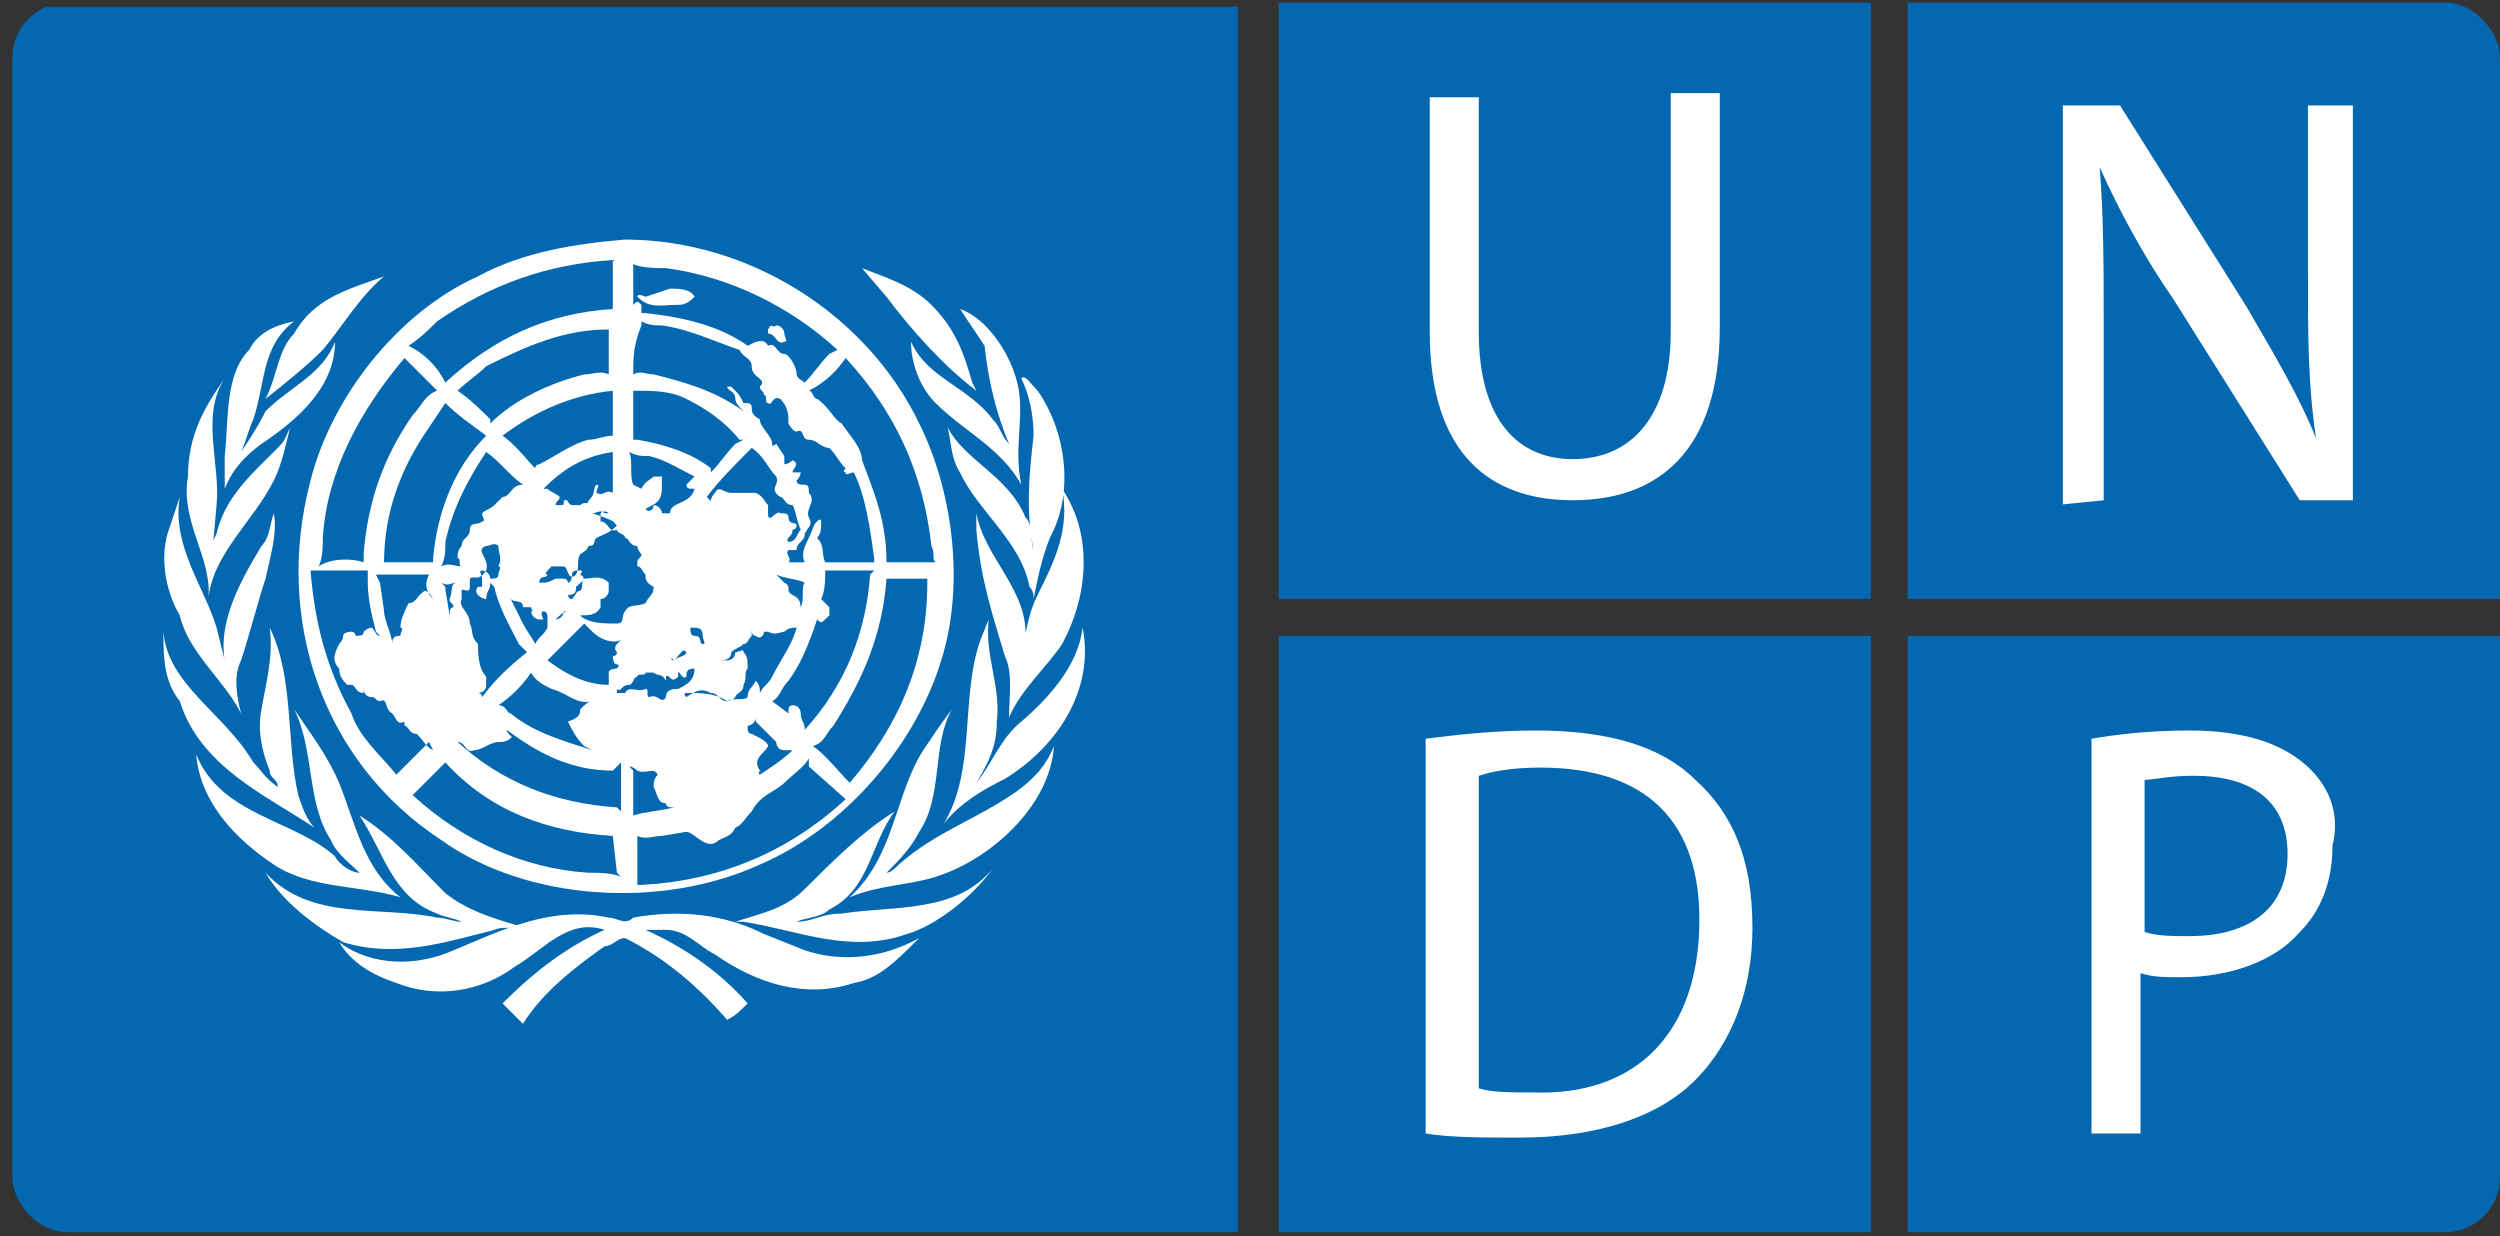 <svg width="182" height="90" viewBox="0 0 182 90" fill="none" xmlns="http://www.w3.org/2000/svg">
<rect x="0" y="0" width="182" height="90" fill="#333333" stroke="none"/>
<g clip-path="url(#clip0)">
<path d="M0.898 0.492H90.11V89.704H0.898V0.492Z" fill="#0468B1"/>
<path d="M93.084 0.195H136.203V43.603H93.084V0.195Z" fill="#0468B1"/>
<path d="M104.085 7.081V24.144C104.085 33.125 108.546 36.418 114.493 36.418C120.738 36.418 125.199 32.826 125.199 23.845V6.781H121.63V24.144C121.63 30.431 118.657 33.425 114.493 33.425C110.628 33.425 107.654 30.73 107.654 24.144V7.081H104.085Z" fill="white"/>
<path d="M138.88 0.195H181.999V43.603H138.88V0.195Z" fill="#0468B1"/>
<path d="M153.15 36.419V24.145C153.15 19.355 153.15 15.762 152.853 12.17C154.34 15.463 156.124 18.756 158.206 21.75L167.424 36.419H171.29V7.68H168.019V19.954C168.019 24.444 168.019 28.036 168.614 31.928C167.424 28.934 165.64 25.941 163.559 22.349L154.34 7.68H150.177V36.718L153.15 36.419Z" fill="white"/>
<path d="M138.88 46.297H181.999V89.705H138.88V46.297Z" fill="#0468B1"/>
<path d="M167.725 55.575C165.941 54.078 163.265 53.18 159.399 53.18C156.425 53.18 154.046 53.479 152.262 53.778V82.517H155.83V70.842C156.722 71.141 157.614 71.141 158.804 71.141C162.372 71.141 165.643 69.944 167.428 67.849C168.915 66.352 169.807 64.256 169.807 61.562C170.401 59.167 169.509 57.071 167.725 55.575Z" fill="white"/>
<path d="M159.398 68.15C158.209 68.15 157.019 68.15 156.127 67.851V56.775C156.722 56.775 157.911 56.475 159.695 56.475C163.859 56.475 166.535 58.271 166.535 62.163C166.535 66.055 163.859 68.15 159.398 68.15ZM93.084 46.297H136.203V89.705H93.084V46.297Z" fill="#0468B1"/>
<path d="M123.415 56.772C121.036 54.377 117.17 53.18 111.817 53.18C108.843 53.18 106.167 53.479 103.788 53.778V82.517C105.572 82.817 107.951 82.817 110.628 82.817C116.278 82.817 120.738 81.32 123.415 78.626C126.091 75.931 127.578 72.04 127.578 67.549C127.578 62.46 126.091 59.167 123.415 56.772Z" fill="white"/>
<path d="M111.523 79.529C110.036 79.529 108.549 79.529 107.657 79.229V56.478C108.549 56.178 110.036 55.879 112.117 55.879C120.146 55.879 123.715 60.07 123.715 66.955C123.715 75.038 119.254 79.828 111.523 79.529Z" fill="#0468B1"/>
<path d="M77.323 46.882C76.133 48.666 74.349 50.153 73.457 52.235C73.457 50.748 73.754 48.964 73.159 47.774C72.267 44.801 71.375 42.124 71.078 38.556V37.366C71.672 40.637 74.944 43.016 74.646 46.585C74.646 47.477 74.349 48.369 74.051 48.964V48.666C74.646 46.882 74.646 45.098 75.538 43.314C76.728 40.935 77.917 38.556 77.323 35.582C79.701 39.151 79.107 43.611 77.323 46.882Z" fill="white"/>
<path d="M75.54 28.444C77.622 31.418 78.217 35.878 76.432 39.149C75.838 40.636 75.54 42.123 75.243 43.61C75.243 43.312 75.243 43.015 74.945 42.718C74.351 39.447 71.08 37.068 69.89 34.391C69.295 33.499 69.295 32.607 68.998 31.12C70.188 33.499 73.459 34.689 74.648 37.662C75.243 38.257 74.945 39.149 75.243 40.041C74.648 37.068 74.945 34.391 75.243 31.715C75.243 30.228 74.945 28.741 74.351 27.552C74.648 27.254 74.945 27.849 75.54 28.444Z" fill="white"/>
<path d="M74.054 27.849C74.649 30.228 73.757 32.607 74.351 35.283C72.865 32.607 70.188 31.417 68.106 29.336C66.917 28.146 66.322 26.362 66.322 24.875C67.512 27.551 70.486 28.146 72.27 30.525C72.865 31.12 72.865 31.715 73.459 32.309C72.567 30.228 71.972 27.849 71.675 25.172L69.891 22.496C71.675 23.091 73.459 25.47 74.054 27.849Z" fill="white"/>
<path d="M67.807 22.199C69.591 23.984 70.186 25.768 70.78 27.849L71.078 28.444C68.699 26.66 66.32 23.984 64.536 21.605L62.751 19.523C64.238 20.118 66.32 20.712 67.807 22.199ZM34.798 20.118C38.069 18.334 41.935 17.739 45.504 17.441C54.425 17.441 63.049 22.794 66.915 30.823C69.294 35.581 70.186 42.123 68.699 47.476C66.915 54.018 61.562 60.263 55.317 62.939C48.18 66.21 38.367 65.616 32.122 61.155C23.498 55.505 19.93 45.097 22.606 34.986C24.093 29.039 28.851 22.794 34.798 20.118ZM27.959 20.118C26.174 21.605 24.985 23.686 23.498 25.471C22.309 26.66 20.822 27.849 19.335 29.039C20.227 27.255 20.227 25.471 21.417 24.281C22.903 21.605 25.58 21.01 27.959 20.118Z" fill="white"/>
<path d="M18.144 25.472C18.739 24.283 19.928 23.688 21.415 23.391C19.036 25.175 19.334 27.851 18.442 30.528C18.144 31.122 17.847 32.312 17.549 32.907C18.144 32.014 18.739 31.122 19.334 29.933C21.118 28.149 23.497 27.256 24.389 24.878C24.389 28.149 21.713 30.528 19.036 32.312C17.847 33.204 16.955 34.096 16.36 35.583V33.204C16.657 30.528 16.36 27.256 18.144 25.472Z" fill="white"/>
<path d="M13.686 34.688C13.686 31.714 14.875 29.632 16.362 27.551C14.578 30.227 16.065 33.796 15.767 36.769L15.47 40.04C15.47 39.446 15.47 39.446 15.767 38.851C16.362 36.175 18.444 34.39 20.228 32.606C20.823 32.011 20.823 31.714 21.12 31.119C20.823 32.309 20.525 33.796 19.93 34.985C18.444 37.959 15.47 40.338 15.173 43.609C15.47 40.635 13.091 37.959 13.686 34.688Z" fill="white"/>
<path d="M12.197 38.852L13.089 36.176C12.495 39.744 14.874 42.718 15.766 45.692L16.658 49.26C15.469 45.989 17.253 42.718 19.037 39.744C19.632 39.15 19.632 38.257 19.929 37.365C20.227 38.852 19.632 40.636 19.334 42.123C18.74 43.907 18.145 46.286 17.55 48.071C16.955 49.26 17.253 50.747 17.55 51.937C16.361 49.557 13.684 47.476 13.089 44.8C12.197 43.313 11.603 40.934 12.197 38.852Z" fill="white"/>
<path d="M11.9 45.989C12.197 49.855 16.36 51.936 18.442 55.505C19.037 56.099 19.334 56.694 20.226 57.289C20.226 56.694 19.632 56.694 19.632 56.099C19.037 54.613 18.739 53.126 19.037 51.639C19.334 49.855 19.929 47.773 19.632 45.691C21.416 49.26 20.821 54.018 21.713 57.884C22.011 58.776 22.308 59.668 22.903 60.263C19.334 57.884 14.576 55.802 13.089 51.044C11.9 49.557 11.9 47.773 11.9 45.989Z" fill="white"/>
<path d="M14.28 54.912C16.064 59.372 21.417 59.67 24.391 62.346C24.688 62.941 25.58 63.535 26.175 63.535C25.58 62.941 24.391 62.049 24.094 61.157C22.309 58.48 22.904 54.614 21.417 51.641C22.607 53.425 23.796 54.912 24.688 56.993C25.878 59.967 26.473 63.238 29.149 65.32C26.175 64.428 22.607 64.725 19.93 62.941C17.254 61.157 14.578 58.48 14.28 54.912Z" fill="white"/>
<path d="M19.335 63.534C22.606 67.103 27.661 65.913 31.825 66.805C32.419 66.805 33.014 67.103 33.609 67.103C33.014 66.805 32.419 66.805 31.825 66.508C28.553 65.319 27.959 62.047 26.174 59.371C28.553 60.858 30.338 62.94 32.419 65.021C33.906 66.211 35.691 66.805 37.772 67.4C37.177 67.698 36.583 67.4 35.988 67.698C32.419 68.59 28.851 69.779 24.985 68.59C22.903 67.4 20.524 65.616 19.335 63.534Z" fill="white"/>
<path d="M62.157 71.561C58.589 72.75 55.02 71.561 52.047 69.479C50.857 68.884 49.965 67.695 48.478 67.695H46.991C49.668 68.884 52.344 70.669 54.426 73.048C53.831 73.642 53.534 73.94 52.939 74.237C50.857 71.858 48.478 69.776 45.505 68.29C44.91 68.29 44.612 68.884 44.018 68.884C41.936 70.371 39.557 72.156 38.07 74.534L36.583 73.048C38.962 70.669 41.341 68.884 44.018 67.695C41.341 66.803 39.557 69.182 37.475 70.371C35.096 72.156 31.825 72.75 28.852 71.561C27.067 70.966 25.581 70.074 24.689 68.587C27.067 70.371 30.339 70.371 33.015 69.182C36.583 67.695 40.152 65.911 44.315 66.803C44.91 66.803 45.505 67.398 46.099 66.803C49.37 66.208 52.642 66.505 55.615 67.992L58.589 69.182C61.265 70.074 64.239 69.776 66.915 68.29C65.131 70.074 63.942 71.263 62.157 71.561Z" fill="white"/>
<path d="M66.021 67.995C61.858 69.482 57.992 67.698 54.127 67.103H53.532C55.316 66.508 57.1 66.211 58.587 64.724C60.669 62.643 62.75 60.561 65.129 59.074C63.345 61.453 63.345 64.724 60.371 66.211C59.777 66.806 58.587 66.806 57.992 67.103C59.182 67.103 59.777 66.508 61.263 66.508C65.129 65.914 69.59 66.508 72.266 63.237C70.779 65.319 68.103 67.401 66.021 67.995Z" fill="white"/>
<path d="M68.105 63.833C66.321 64.428 63.942 64.428 61.86 65.32C65.131 62.346 65.131 57.885 67.213 54.614C67.808 53.722 68.403 52.83 69.295 51.641C67.808 54.317 68.7 57.885 66.916 60.562C66.321 61.751 65.429 62.643 64.537 63.535C64.834 63.535 65.132 63.238 65.429 62.941C68.105 60.562 71.079 59.67 74.053 57.588C75.242 56.696 76.134 55.804 76.729 54.317C76.432 58.778 71.971 62.643 68.105 63.833Z" fill="white"/>
<path d="M73.163 56.695C71.379 57.587 69.892 58.479 68.703 59.966C71.082 56.1 69.892 50.748 71.379 46.584L71.974 45.098C71.676 47.774 72.866 49.856 72.569 52.532C72.569 54.316 71.974 55.506 71.082 56.993C72.271 55.506 72.866 53.721 74.353 52.532C76.434 50.748 78.516 48.369 78.813 45.692C79.705 50.153 77.029 54.316 73.163 56.695Z" fill="white"/>
<path d="M55.32 56.398C56.212 55.804 57.104 55.209 57.699 54.614H57.104C56.509 54.614 56.509 54.019 56.509 54.019L55.022 52.532V52.235C55.022 52.532 54.725 52.83 54.428 52.83C54.428 53.127 54.428 53.425 54.725 53.425C55.32 53.722 55.914 54.019 55.914 54.317C55.617 54.911 54.725 55.209 55.32 56.101C55.617 56.101 55.022 56.101 55.32 56.398ZM46.993 37.069C47.291 37.367 47.588 37.069 47.588 36.772C47.885 36.772 48.183 37.069 48.183 37.367H48.778C48.778 36.474 50.264 36.772 50.562 35.582H50.264C50.264 35.582 49.967 35.582 49.967 35.285L50.562 34.69C49.372 34.095 48.48 33.501 47.291 33.203C46.696 33.203 46.398 33.203 45.804 32.906C46.101 33.501 45.804 34.69 46.101 35.285L46.696 35.582C46.993 34.987 47.291 34.987 47.588 34.69H48.183V35.582C48.183 36.772 47.291 36.772 46.993 37.069ZM59.483 45.098C58.888 46.882 58.293 48.369 57.401 49.559C56.807 50.154 56.807 50.748 56.212 51.046L57.401 51.938V51.64C57.401 51.64 57.401 51.343 57.699 51.343C58.293 51.343 58.293 51.938 58.293 51.938C58.293 52.532 58.591 52.532 58.591 53.127C61.565 49.856 63.051 45.99 63.349 41.827L63.646 41.53H60.078C60.078 42.124 60.078 43.017 59.78 43.611L60.375 44.206V44.801C59.78 45.395 59.78 45.395 59.483 45.098ZM56.509 34.69C55.914 34.095 55.617 33.203 54.725 32.608C53.535 33.798 52.346 34.987 51.454 36.177L51.751 36.474C51.751 36.177 52.049 35.88 52.049 35.88C52.346 35.285 52.643 35.88 53.238 35.88H55.022C55.617 36.177 55.617 36.474 55.914 36.772V37.367C55.914 38.259 56.509 37.069 56.807 37.367C57.104 37.367 57.401 37.367 57.401 37.664C57.401 38.259 57.996 37.961 57.996 38.259C57.996 38.556 57.699 38.556 57.699 38.556C57.699 39.151 57.104 39.151 57.401 39.448C57.996 39.448 57.996 38.853 58.293 38.556C57.996 37.961 57.996 37.367 57.699 36.772C57.104 36.772 57.104 36.177 56.807 36.177C55.914 35.582 56.807 35.285 56.509 34.69ZM46.101 59.372C46.993 59.075 47.885 59.075 49.075 58.777C48.778 58.777 48.48 58.777 48.48 58.48C47.885 58.48 47.885 57.885 47.588 57.291C47.588 56.993 47.588 56.696 47.885 56.398C47.588 55.804 46.993 56.398 46.398 56.101C46.398 56.101 46.101 55.804 45.804 55.804L46.101 56.101V59.372ZM46.993 50.154C47.291 50.154 46.993 50.748 47.291 50.748C47.885 50.451 48.183 51.343 48.48 50.748C48.48 50.154 49.075 50.154 49.372 50.154C49.967 49.856 50.562 49.559 50.562 48.667C49.967 48.667 49.967 48.964 49.967 49.261C49.67 49.559 49.372 48.667 49.372 48.964V49.261C48.778 49.856 48.778 48.964 48.48 49.261V49.559C48.183 48.964 47.885 49.261 47.588 48.964H46.993C46.993 49.261 46.398 48.964 46.398 49.261C46.101 49.261 46.101 49.856 45.804 49.856C45.209 49.856 45.209 50.451 44.912 50.154V50.451H45.506C45.804 49.856 46.398 50.451 46.993 50.154ZM50.264 45.693C50.264 45.99 50.264 46.288 50.562 46.288C51.157 46.288 50.859 46.882 51.157 46.882C51.454 46.882 51.157 46.585 51.157 46.288C51.157 45.693 50.859 45.693 50.264 45.693C50.562 45.693 50.562 45.693 50.264 45.693C50.562 45.395 50.562 45.395 50.264 45.693ZM49.967 29.04C48.778 28.445 47.588 28.445 46.101 28.445V32.014H46.398C48.183 32.311 50.264 32.906 51.751 34.095V34.393C52.346 33.798 52.941 32.906 53.535 32.311L54.13 32.014H53.833C52.643 30.527 51.157 29.635 49.967 29.04ZM27.664 42.422L27.961 44.503C27.961 45.098 28.556 46.288 28.556 46.882C28.556 46.585 28.556 46.288 29.151 46.288C29.151 45.99 29.448 45.693 29.151 45.693C29.151 45.098 29.448 44.503 29.746 43.909C30.34 43.909 30.34 43.314 30.935 43.017C31.233 43.017 31.53 43.611 31.53 43.611C30.935 43.017 30.935 42.422 31.233 41.827H27.367L27.664 42.422ZM49.075 48.072C49.372 47.775 49.967 47.775 49.967 47.477C49.67 47.18 49.67 47.477 49.075 48.072C48.778 47.775 48.778 48.072 49.075 48.072ZM56.509 41.827L57.104 42.422C57.699 42.719 57.104 43.017 57.699 43.314C58.293 43.611 58.293 43.909 58.293 44.503V44.206C58.591 43.611 58.293 42.719 58.591 42.422C57.996 42.124 57.104 42.124 56.509 41.827ZM51.751 50.451C52.346 50.451 52.346 51.046 52.941 51.046C53.535 50.748 54.13 51.046 54.428 50.748C54.428 50.154 54.725 50.154 55.022 49.559C55.32 49.856 55.32 50.154 55.32 50.451C55.617 49.856 55.914 49.856 56.212 49.261C56.807 48.072 57.699 46.882 57.996 45.693C57.699 45.693 57.401 45.693 57.104 45.99C56.807 45.99 56.509 46.288 55.914 45.99H55.617C55.617 46.288 55.32 46.585 55.022 46.288C54.725 46.288 54.725 45.99 54.725 45.693V46.288C54.428 46.585 54.428 46.882 54.13 46.882C53.833 47.18 53.535 47.18 53.238 47.477C53.238 48.072 52.643 48.072 52.346 48.072H52.941C53.535 48.072 53.535 47.477 53.535 47.477C53.833 47.477 54.13 47.18 54.13 47.477C54.428 47.775 54.428 48.072 54.428 48.667C54.13 48.964 54.428 49.261 54.13 49.856C54.13 50.451 53.535 50.451 53.535 50.748C53.238 51.046 52.941 51.046 52.941 51.046C52.049 50.451 51.157 50.451 49.967 50.451C49.967 50.451 49.67 50.451 49.967 50.748C50.859 50.154 51.157 50.154 51.751 50.451ZM44.614 60.859C39.856 60.562 35.693 59.075 32.422 55.506L30.043 57.885C33.611 61.156 38.072 63.238 42.83 63.535C43.425 63.535 44.614 63.535 45.209 63.833L44.912 63.535L44.614 60.859ZM39.856 48.072C41.046 48.964 42.533 49.856 44.317 49.856V48.964C44.317 48.667 44.912 48.667 44.912 48.667C44.912 48.667 45.209 48.369 44.912 48.369C44.614 48.369 44.614 47.775 44.614 47.775C44.614 47.775 44.912 47.775 44.912 47.477C44.614 47.18 44.912 46.882 44.912 46.882L45.209 46.585C44.614 46.882 43.722 46.585 43.127 45.99L42.533 45.395L39.856 48.072ZM38.667 44.206C38.37 44.206 38.37 44.206 38.667 44.206H38.072C38.072 43.611 37.477 43.909 37.18 43.611L38.072 45.395C38.37 45.99 38.667 46.288 38.964 46.882C39.262 46.288 39.559 46.288 39.856 45.693V45.098C39.856 44.801 39.856 44.503 39.559 44.503C39.262 44.503 39.559 45.098 39.559 45.098H39.262C38.964 45.098 38.667 44.801 38.667 44.503C38.964 44.503 38.667 44.503 38.667 44.206ZM41.046 44.503C41.046 44.801 40.748 45.098 40.451 45.098C40.748 44.801 41.046 44.503 41.343 44.503H41.046ZM44.614 56.101C41.641 56.101 39.262 54.911 36.883 53.127C36.883 53.425 37.477 53.722 37.18 53.722C36.883 54.019 36.585 54.019 36.288 54.019C35.693 54.019 35.098 54.614 34.504 54.614C33.909 54.911 33.909 54.019 33.314 54.019C36.585 56.993 40.451 58.48 44.912 58.777L45.209 59.075V55.506L44.614 56.101Z" fill="#0468B1"/>
<path d="M31.531 54.614C30.936 54.316 30.936 54.019 30.341 53.424C29.746 53.424 29.746 52.83 29.449 52.83V52.235V52.532C28.854 52.83 28.854 52.235 28.557 51.937C27.962 51.64 28.259 50.748 27.665 51.045C27.367 51.045 27.367 50.748 27.07 50.748C26.475 50.748 26.475 50.153 26.475 50.153V50.45C25.881 50.45 25.881 49.856 25.583 49.856H25.286C24.988 49.558 24.691 49.261 24.691 48.666C24.096 48.072 24.394 47.477 24.691 46.882C24.691 46.882 24.988 46.585 24.988 46.287C24.988 45.99 25.583 45.99 25.583 45.99C25.583 45.99 25.881 45.99 25.881 46.287C26.178 46.287 26.475 46.287 26.475 45.99C26.773 45.693 27.07 45.693 27.07 45.693C27.367 45.99 27.367 46.287 27.665 46.287L27.367 45.99C27.07 44.8 26.773 43.611 26.773 42.422V41.529H22.609C22.907 45.395 23.799 48.666 25.583 51.937C26.178 53.722 27.665 54.911 28.854 56.398L31.233 54.019L31.531 54.614ZM35.396 26.661C34.802 27.256 33.91 27.85 33.315 28.445C34.207 29.04 35.099 29.932 35.694 30.527V30.824C37.478 29.04 40.154 27.85 42.533 27.256C43.128 27.256 43.723 26.958 44.318 27.256V23.984C41.047 23.984 38.37 25.174 35.396 26.661ZM32.423 39.448C32.423 40.042 32.423 40.637 32.125 41.232C32.72 40.935 33.017 41.232 33.612 41.232C33.315 41.232 33.612 40.637 33.315 40.637C33.315 40.34 33.315 40.042 33.612 39.745C33.612 39.15 34.207 39.15 34.207 38.556C34.207 37.961 34.802 38.258 35.099 37.961C35.396 37.961 35.099 37.663 35.099 37.366C35.396 37.069 35.694 37.069 35.991 36.771L36.586 36.177C37.181 36.177 37.181 35.285 38.073 35.285C37.181 34.69 36.288 33.5 35.396 32.906C34.207 34.69 33.017 36.771 32.423 39.448ZM33.017 44.206C33.017 43.908 32.72 43.908 32.72 43.611C33.017 43.016 32.72 42.422 33.315 42.422C32.72 42.422 32.72 42.719 32.125 42.422L32.423 42.719C32.423 43.314 32.72 44.206 32.72 45.098C32.72 44.503 32.72 44.206 33.017 44.206Z" fill="#0468B1"/>
<path d="M32.42 29.338L31.231 31.122C29.149 34.096 27.959 37.367 27.959 40.935H31.528V40.638C31.825 37.367 33.015 34.096 35.394 31.717C34.204 30.825 33.312 30.23 32.42 29.338ZM42.233 51.641C42.531 51.343 42.828 51.046 43.126 51.046C41.936 51.343 41.341 50.451 40.152 50.154C39.557 49.856 38.962 49.559 38.665 48.964C38.07 49.856 37.178 50.749 36.286 51.343C36.881 51.343 36.881 51.938 37.178 51.938C38.962 53.425 41.341 54.02 43.126 54.614L42.531 54.317C41.936 53.722 41.639 53.127 41.341 52.533C42.233 52.235 42.233 51.938 42.233 51.641ZM34.204 42.125V42.719C34.204 43.314 33.609 42.719 33.609 43.017V43.612C33.312 44.206 34.204 44.504 34.204 45.396C34.502 45.991 34.204 46.288 34.799 46.883C34.799 47.477 34.799 48.667 35.394 49.262V49.856C35.394 50.451 34.799 50.451 34.799 50.451C34.799 50.451 35.096 50.451 35.096 50.749C35.989 49.559 36.881 48.667 38.367 47.477L37.773 46.883C37.178 45.693 36.286 44.206 35.989 42.719L35.691 42.422C35.691 43.017 35.394 43.017 35.394 43.612C35.096 43.612 34.799 43.314 34.799 43.314C34.799 43.314 34.502 43.017 34.799 42.719H35.096V42.125C35.096 41.827 34.799 41.53 35.096 41.53C35.394 41.53 35.691 41.827 35.691 42.125C35.989 42.125 36.286 42.125 36.286 41.827C36.286 41.53 36.583 41.233 36.286 41.233C36.583 40.638 36.286 40.34 36.286 39.746C35.989 39.448 35.691 39.746 35.394 39.746C34.502 40.043 35.691 40.638 35.394 41.53C34.799 42.422 34.502 41.827 34.204 42.125ZM64.536 42.125C64.239 46.288 62.752 49.559 60.67 52.83C60.076 53.425 60.076 54.02 59.184 54.317C60.076 54.912 60.968 56.101 61.86 56.993C65.428 52.83 67.51 48.072 67.51 42.422V42.125H64.536ZM32.42 27.851C35.989 24.58 39.854 22.796 44.612 22.498V18.93C39.854 19.227 35.691 20.714 31.825 23.39C31.231 23.985 30.636 24.58 29.744 25.174C30.933 25.769 31.825 26.661 32.42 27.851ZM44.612 28.446C41.639 28.743 38.962 29.933 36.583 31.717C37.475 32.312 38.367 33.501 38.962 34.096C38.962 34.096 38.962 33.798 39.26 33.798C40.449 33.204 41.639 32.312 42.828 32.014C43.423 32.014 44.018 31.717 44.612 31.717V28.446ZM44.612 32.906C42.531 33.204 41.044 34.096 39.557 35.583H39.854C40.152 35.88 40.449 35.88 40.746 36.177C40.746 36.475 40.449 36.475 40.449 36.772H40.746C41.044 36.772 41.044 36.772 41.044 36.475C41.341 36.177 41.341 36.772 41.639 36.772H42.233C42.531 36.475 42.828 36.772 42.828 36.475C43.423 35.88 43.126 35.583 43.423 35.285C43.72 35.285 43.423 35.583 43.423 35.88C44.018 36.177 44.018 35.583 44.612 35.88V32.906ZM44.91 38.259C44.315 38.854 44.018 38.854 43.423 39.151C43.126 39.448 43.423 39.746 42.828 39.746C42.828 40.043 42.233 40.34 42.233 40.34C41.936 40.935 42.233 41.233 41.936 41.827C41.341 42.422 41.341 41.233 41.044 41.233H40.152C39.854 41.53 39.557 41.827 39.854 41.827C39.854 42.125 39.26 41.827 39.26 42.422C39.854 42.422 39.854 42.422 40.449 42.125H41.044C41.044 42.125 41.341 42.125 41.341 42.422C41.639 42.422 41.639 41.827 41.639 41.827C41.639 41.53 41.936 41.53 42.233 41.53C42.531 41.53 42.233 41.827 42.233 41.827C42.828 42.125 42.233 42.422 41.936 42.719C41.936 43.017 41.936 43.314 41.341 43.314V43.017C41.341 43.314 41.341 43.612 41.639 43.612C41.936 43.314 41.936 43.017 42.233 43.017C42.531 42.719 42.233 42.422 42.531 42.125C43.126 42.125 43.72 41.827 44.315 42.422V43.017C44.315 43.314 44.018 43.612 43.72 43.612V44.206C43.423 44.801 42.828 44.801 42.233 44.801C42.828 45.396 44.018 45.396 44.91 45.396C45.505 45.396 45.207 44.801 45.505 44.504C45.802 43.909 46.397 44.206 46.991 43.909C47.289 43.314 47.586 43.314 47.586 42.719C46.991 42.422 46.991 42.125 46.991 41.827C46.694 41.53 46.694 41.233 46.397 41.233V40.935C46.397 40.638 46.694 40.638 46.694 40.34C46.397 40.043 46.397 39.746 46.397 39.746C45.802 39.746 45.802 39.151 45.505 39.151C45.505 38.854 44.91 38.854 44.91 38.556C44.315 38.854 44.315 37.962 43.72 37.962V37.367C44.018 37.069 44.315 37.367 44.315 37.367H44.018C43.72 37.069 43.423 37.367 43.126 37.367C44.91 37.962 44.612 37.962 44.91 38.259Z" fill="#0468B1"/>
<path d="M26.473 40.931V40.336C26.771 36.47 27.96 33.199 30.042 30.225C30.637 29.631 30.934 28.739 31.826 28.441L29.447 26.062C26.176 29.928 23.797 34.389 23.5 39.147C23.5 39.741 23.5 40.633 23.202 41.228C24.094 40.633 25.581 40.633 26.473 40.931ZM58.887 55.205C58.59 55.8 57.697 56.394 57.103 56.989C56.508 57.584 55.318 57.881 54.724 59.071C54.129 59.665 54.129 59.963 53.534 60.26C53.237 60.855 52.939 60.855 52.345 61.152C51.453 62.044 50.56 60.557 49.966 60.557L48.181 60.855C47.587 60.855 46.992 61.152 46.397 60.855V64.423H46.695C52.345 64.126 57.4 62.044 61.563 58.178L58.887 55.8V55.205ZM46.1 22.196C46.397 21.899 46.397 21.899 46.695 22.196V22.791H46.992C49.668 23.088 52.345 23.683 54.426 25.17C55.021 24.873 55.616 24.575 55.913 25.17C56.508 24.873 56.508 25.765 57.103 25.765C57.4 25.765 57.995 26.657 57.995 27.252C57.995 27.549 58.59 27.846 58.59 27.846C59.184 27.252 59.779 26.36 60.374 25.765L60.968 25.468C57.4 22.196 52.939 20.115 48.479 19.52C47.884 19.52 46.695 19.52 46.1 19.223V22.196Z" fill="#0468B1"/>
<path d="M46.098 27.256C46.693 26.959 46.99 27.256 47.585 27.256C49.964 27.851 52.046 28.446 54.127 29.933C53.83 29.635 53.532 29.338 53.532 29.041C53.532 28.446 52.938 28.446 52.938 28.149H53.235C53.83 28.743 53.83 28.743 54.127 29.338C54.425 29.338 54.722 29.338 54.722 29.635C54.722 29.933 54.722 30.23 55.317 30.528C55.317 31.122 56.209 31.717 56.209 32.312C56.209 32.609 56.506 32.312 56.506 32.312L57.101 33.204V33.799C57.398 33.799 57.696 33.501 57.696 33.501C58.29 33.799 57.696 34.096 57.696 34.393H58.29C58.29 34.691 57.993 34.988 57.993 34.988C57.993 35.285 58.29 35.285 58.588 35.285C58.885 35.285 58.885 35.583 58.885 35.88C59.48 36.475 58.588 37.07 58.885 37.664C59.182 38.259 58.885 38.259 58.588 38.854C58.588 39.449 57.993 39.449 57.993 40.044H57.398C57.101 40.341 57.696 40.638 57.398 40.936H58.588C58.29 40.341 58.588 39.746 58.885 39.151C59.182 38.557 59.182 38.259 59.48 37.962C59.48 37.962 59.777 37.664 59.777 37.962C59.777 38.557 59.777 38.854 59.48 39.151C60.075 39.746 59.777 40.341 60.075 40.936H63.643V40.638C63.346 38.557 63.048 36.178 62.156 34.393C61.859 34.393 61.562 34.691 61.562 34.393C61.562 34.393 61.264 34.393 61.562 34.096C60.967 33.501 60.967 33.204 60.372 32.609C59.777 32.609 59.48 32.014 58.885 32.014C58.29 32.014 58.588 31.122 57.993 31.42C57.696 31.42 57.398 30.825 57.398 30.825C57.398 30.23 57.398 29.635 56.804 29.041C56.209 28.743 56.209 29.635 55.911 29.338C55.614 29.338 55.911 28.743 55.614 28.743C55.614 28.446 55.317 28.446 55.317 28.149C55.911 27.554 54.722 27.554 54.722 26.662C54.722 26.067 54.127 26.067 53.83 25.472C52.046 24.878 50.261 23.985 48.18 23.688C47.585 23.688 47.288 23.688 46.693 23.391V23.688C46.098 25.175 46.098 26.067 46.098 27.256Z" fill="#0468B1"/>
<path d="M58.887 28.442C59.185 28.442 59.185 29.036 59.482 29.036C60.374 29.631 60.671 30.523 61.266 30.82C61.861 31.713 62.753 32.605 62.753 33.497C63.645 35.876 64.537 37.957 64.537 40.931H68.106C67.808 40.634 68.106 40.336 67.808 39.742C67.214 34.389 65.132 29.928 61.564 26.062C60.969 26.955 60.077 27.847 58.887 28.442Z" fill="#0468B1"/>
<path d="M46.399 21.607C46.399 21.309 46.994 21.607 46.994 21.607L48.778 21.012C49.373 21.012 50.265 21.012 50.563 21.607C49.968 22.201 49.67 22.201 49.076 22.201C48.184 22.201 47.291 22.499 46.399 21.607ZM56.51 23.688C56.807 23.688 57.105 23.985 57.105 24.283C57.105 24.58 57.402 24.878 57.105 24.878C56.51 25.175 56.51 24.283 55.915 24.283V23.985C56.213 23.391 56.213 23.985 56.51 23.688Z" fill="white"/>
</g>
<defs>
<clipPath id="clip0">
<rect x="0.898" y="0.195" width="181.101" height="89.51" rx="4" fill="white"/>
</clipPath>
</defs>
</svg>
